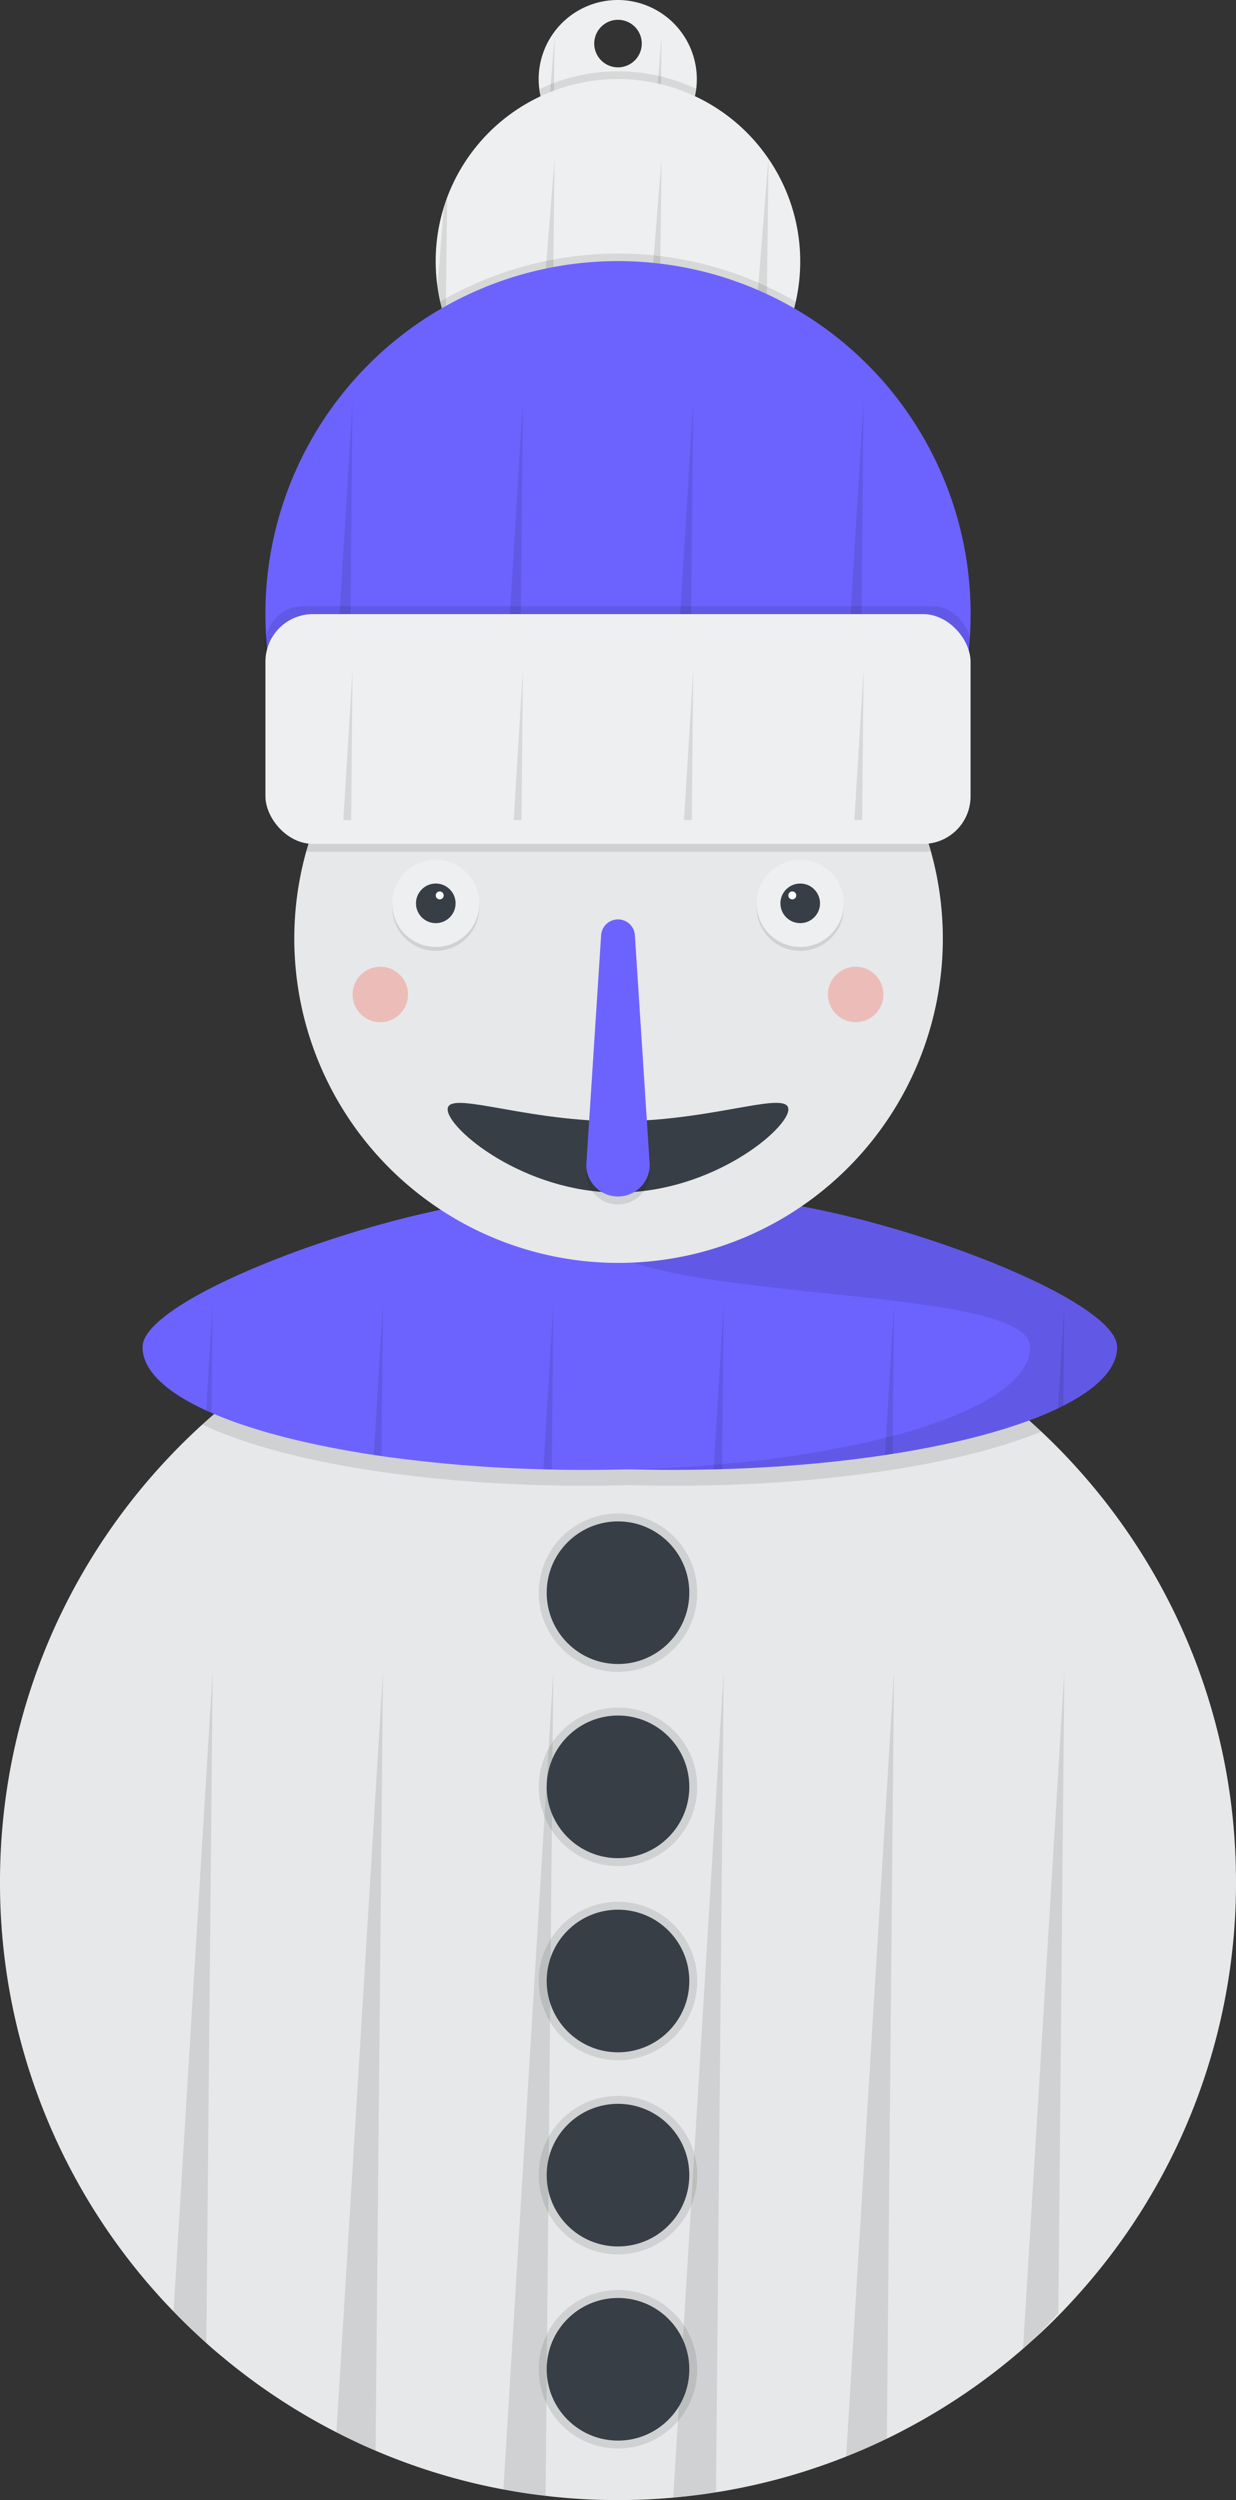 <svg id="e74bd4af-75ad-424c-8d8d-88ea496f4445"
     data-name="Layer 1"
     xmlns="http://www.w3.org/2000/svg"
     width="392.6"
     height="794"
     viewBox="0 0 392.6 794"
><rect x="0" y="0" width="392.6" height="794" fill="#333333" stroke="none"/><title>frozen figure</title>
  <path d="M600,53a25.14,25.14,0,0,0-25,28.3A24.82,24.82,0,0,0,577.82,90a25.64,25.64,0,0,0,1.69,2.75,25.2,25.2,0,0,0,31.42,8,22.14,22.14,0,0,0,2.48-1.38A25.16,25.16,0,0,0,600,53Zm0,21.39a7.55,7.55,0,1,1,7.55-7.55A7.55,7.55,0,0,1,600,74.39Z"
        transform="translate(-403.7 -53)"
        fill="#eeeff0"
  />
  <path d="M579.87,64.32l-.36,28.47A25.64,25.64,0,0,1,577.82,90Z"
        transform="translate(-403.7 -53)"
        opacity="0.1"
  />
  <path d="M613.84,64.32l-.43,35.14a22.14,22.14,0,0,1-2.48,1.38Z"
        transform="translate(-403.7 -53)"
        opacity="0.1"
  />
  <path d="M625,81.3a25.17,25.17,0,0,1-49.94,0,58,58,0,0,1,49.94,0Z"
        transform="translate(-403.7 -53)"
        opacity="0.1"
  />
  <path d="M657.88,136.05a58.27,58.27,0,0,1-1.41,12.75,57.28,57.28,0,0,1-9.47,21,59.59,59.59,0,0,1-5,6,57.81,57.81,0,0,1-29.28,16.66,51.57,51.57,0,0,1-6.11,1,53.83,53.83,0,0,1-6.64.39,57.82,57.82,0,0,1-21.19-4,53.43,53.43,0,0,1-5.65-2.58,58.06,58.06,0,0,1-27.9-32.44,54.73,54.73,0,0,1-1.73-6.11c-.36-1.59-.65-3.2-.87-4.84a59,59,0,0,1-.54-7.91,57.9,57.9,0,0,1,2.51-16.91c.33-1.11.71-2.2,1.11-3.29A57.89,57.89,0,0,1,647.8,103.42h0A57.62,57.62,0,0,1,657.88,136.05Z"
        transform="translate(-403.7 -53)"
        fill="#eeeff0"
  />
  <path d="M545.74,115.85l-.48,39.06a54.73,54.73,0,0,1-1.73-6.11c-.36-1.59-.65-3.2-.87-4.84l2-24.82C545,118,545.34,116.94,545.74,115.85Z"
        transform="translate(-403.7 -53)"
        opacity="0.1"
  />
  <path d="M579.87,103.33l-1.06,86.6a53.43,53.43,0,0,1-5.65-2.58Z"
        transform="translate(-403.7 -53)"
        opacity="0.1"
  />
  <path d="M613.84,103.33l-1.09,89.19a51.57,51.57,0,0,1-6.11,1Z"
        transform="translate(-403.7 -53)"
        opacity="0.1"
  />
  <path d="M647.82,103.33v.1L647,169.85a59.59,59.59,0,0,1-5,6l5.77-72.44Z"
        transform="translate(-403.7 -53)"
        opacity="0.1"
  />
  <path d="M656.47,148.8a57.89,57.89,0,0,1-112.94,0,112.05,112.05,0,0,1,112.94,0Z"
        transform="translate(-403.7 -53)"
        opacity="0.1"
  />
  <path d="M712,248a111.49,111.49,0,0,1-27.68,73.71c-2.36,2.68-4.82,5.25-7.41,7.69a111.56,111.56,0,0,1-47,26.55c-2.89.82-5.85,1.5-8.83,2.05a112.48,112.48,0,0,1-45.29-.65c-2.92-.63-5.8-1.4-8.63-2.27a111.7,111.7,0,0,1-45.2-26.82c-2.39-2.29-4.67-4.72-6.83-7.25A112,112,0,1,1,712,248Z"
        transform="translate(-403.7 -53)"
        fill="#6c63ff"
  />
  <polygon points="110.67 267.75 111.98 127.09 103.84 260.5 110.67 267.75"
           opacity="0.1"
  />
  <path d="M569.79,180.09,568.2,349.84c-2.92-.63-5.8-1.4-8.63-2.27Z"
        transform="translate(-403.7 -53)"
        opacity="0.1"
  />
  <path d="M623.9,180.09l-1.58,168.35c-2.89.82-5.85,1.5-8.83,2.05Z"
        transform="translate(-403.7 -53)"
        opacity="0.1"
  />
  <polygon points="273.06 261.2 274.3 127.09 265.64 268.89 273.06 261.2"
           opacity="0.1"
  />
  <path d="M796.3,650.7a195.47,195.47,0,0,1-51,132q-5.35,5.93-11.22,11.4c-1.1,1-2.21,2-3.33,3a1.37,1.37,0,0,1-.25.23c-.61.57-1.23,1.11-1.85,1.63a195.76,195.76,0,0,1-37.85,25.83q-2.67,1.41-5.41,2.73c-2.53,1.23-5.08,2.4-7.67,3.51-1.74.75-3.5,1.47-5.26,2.17a193.87,193.87,0,0,1-35.94,10.42c-1.79.34-3.59.66-5.4.93-2.78.46-5.6.85-8.42,1.16-1.71.2-3.43.38-5.16.53q-8.67.78-17.55.78t-17.6-.78c-1.8-.16-3.6-.35-5.39-.57-2.79-.31-5.57-.7-8.33-1.14-1.7-.28-3.38-.57-5.07-.88a194.24,194.24,0,0,1-35.21-10.11c-1.81-.7-3.6-1.43-5.38-2.21q-3.76-1.57-7.44-3.35c-1.67-.8-3.35-1.62-5-2.48a195,195,0,0,1-36-23.77c-1.82-1.49-3.59-3-5.35-4.59s-3.75-3.42-5.58-5.2c-1.64-1.58-3.26-3.19-4.84-4.84A195.53,195.53,0,0,1,403.7,650.7q0-8.91.78-17.61c8.91-100.17,93-178.69,195.52-178.69s186.61,78.52,195.52,178.69Q796.29,641.79,796.3,650.7Z"
        transform="translate(-403.7 -53)"
        fill="#eeeff0"
  />
  <g opacity="0.03">
    <path d="M796.3,650.7a195.47,195.47,0,0,1-51,132q-5.35,5.93-11.22,11.4c-1.1,1-2.21,2-3.33,3a1.37,1.37,0,0,1-.25.23c-.61.57-1.23,1.11-1.85,1.63a195.76,195.76,0,0,1-37.85,25.83q-2.67,1.41-5.41,2.73c-2.53,1.23-5.08,2.4-7.67,3.51-1.74.75-3.5,1.47-5.26,2.17a193.87,193.87,0,0,1-35.94,10.42c-1.79.34-3.59.66-5.4.93-2.78.46-5.6.85-8.42,1.16-1.71.2-3.43.38-5.16.53q-8.67.78-17.55.78t-17.6-.78c-1.8-.16-3.6-.35-5.39-.57-2.79-.31-5.57-.7-8.33-1.14-1.7-.28-3.38-.57-5.07-.88a194.24,194.24,0,0,1-35.21-10.11c-1.81-.7-3.6-1.43-5.38-2.21q-3.76-1.57-7.44-3.35c-1.67-.8-3.35-1.62-5-2.48a195,195,0,0,1-36-23.77c-1.82-1.49-3.59-3-5.35-4.59s-3.75-3.42-5.58-5.2c-1.64-1.58-3.26-3.19-4.84-4.84A195.53,195.53,0,0,1,403.7,650.7q0-8.91.78-17.61A196.3,196.3,0,0,1,594.83,454.48c1.72-.05,3.45-.08,5.17-.08q6.19,0,12.27.38A196.3,196.3,0,0,1,795.52,633.09Q796.29,641.79,796.3,650.7Z"
          transform="translate(-403.7 -53)"
    />
  </g>
  <path d="M734.46,507.67c-12.14,5-28.32,9.13-47.23,12.12l-2.49.39a439.46,439.46,0,0,1-51.67,4.45c-.91,0-1.81.06-2.73.08q-6.29.16-12.72.16-7,0-13.85-.19h0q-6.82.2-13.81.19c-3.68,0-7.35,0-11-.11l-2.72-.08a444.75,444.75,0,0,1-51.35-4.2l-2.49-.37c-21-3.18-38.71-7.79-51.49-13.35l-1.75-.79-1.17-.55a195.5,195.5,0,0,1,126.84-50.94,36.85,36.85,0,0,0,8.93,4.24h0a38.65,38.65,0,0,0,8.5-3.94A195.66,195.66,0,0,1,734.46,507.67Z"
        transform="translate(-403.7 -53)"
        opacity="0.1"
  />
  <path d="M471.24,584l-2,213.11c-1.89-1.7-3.75-3.42-5.58-5.2-1.64-1.58-3.26-3.19-4.84-4.84Z"
        transform="translate(-403.7 -53)"
        opacity="0.1"
  />
  <path d="M525.34,584,523,831.31q-3.76-1.57-7.44-3.35c-1.67-.8-3.35-1.62-5-2.48Z"
        transform="translate(-403.7 -53)"
        opacity="0.1"
  />
  <path d="M579.45,584,577,845.65c-2.79-.31-5.57-.7-8.33-1.14-1.7-.28-3.38-.57-5.07-.88Z"
        transform="translate(-403.7 -53)"
        opacity="0.1"
  />
  <path d="M633.56,584l-2.43,260.52c-2.78.46-5.6.85-8.42,1.16-1.71.2-3.43.38-5.16.53Z"
        transform="translate(-403.7 -53)"
        opacity="0.1"
  />
  <path d="M687.67,584,685.4,827.5c-2.53,1.23-5.08,2.4-7.67,3.51-1.74.75-3.5,1.47-5.26,2.17Z"
        transform="translate(-403.7 -53)"
        opacity="0.1"
  />
  <path d="M741.77,584l-1.9,203.69q-5.37,5.92-11.23,11.4Z"
        transform="translate(-403.7 -53)"
        opacity="0.1"
  />
  <path d="M476.68,480.83c0,21.54,63.1,39,140.94,39s140.93-17.47,140.93-39-140.93-65.43-140.93-39S476.68,459.29,476.68,480.83Z"
        transform="translate(-403.7 -53)"
        fill="#6c63ff"
  />
  <g opacity="0.1">
    <path d="M758.55,480.83c0,6.74-6.19,13.09-17.08,18.63l-1.73.85c-12.54,6-30.71,11-52.51,14.44l-2.49.39a439.36,439.36,0,0,1-51.67,4.46c-.91,0-1.81.06-2.73.07q-6.29.18-12.72.17-7,0-13.85-.19h0c-8.49-.23-16.77-.67-24.75-1.3l-2.64-.21a346.67,346.67,0,0,1-51.39-7.93l-2.2-.53c-28.3-7.15-46.06-17.43-46.06-28.85,0-17.37,91.57-14.91,127.08-27.14h0c8.55-2.95,13.85-6.75,13.85-11.87C617.62,415.4,758.55,459.29,758.55,480.83Z"
          transform="translate(-403.7 -53)"
    />
  </g>
  <path d="M730.87,480.83c0,11.1-16.74,21.1-43.59,28.21l-2.22.57a335.16,335.16,0,0,1-52,8.36l-2.64.23c-8.57.72-17.49,1.21-26.67,1.45h0q-6.82.18-13.81.19c-3.68,0-7.35,0-11-.12l-2.72-.07a444.75,444.75,0,0,1-51.35-4.2c-.84-.13-1.67-.26-2.49-.37-21-3.18-38.71-7.79-51.49-13.35l-1.75-.79c-12.8-5.87-20.16-12.75-20.16-20.11,0-21.54,140.93-65.43,140.93-39,0,5.12,5.3,8.92,13.83,11.87h0C639.28,465.92,730.87,463.46,730.87,480.83Z"
        transform="translate(-403.7 -53)"
        fill="#6c63ff"
  />
  <path d="M703.18,351.22a103,103,0,1,1-3.81-27.88A103.17,103.17,0,0,1,703.18,351.22Z"
        transform="translate(-403.7 -53)"
        fill="#eeeff0"
  />
  <g opacity="0.03">
    <path d="M703.18,351.22a103,103,0,1,1-3.81-27.88A103.17,103.17,0,0,1,703.18,351.22Z"
          transform="translate(-403.7 -53)"
    />
  </g>
  <rect x="84.31"
        y="192.52"
        width="223.98"
        height="72.98"
        rx="12"
        opacity="0.1"
  />
  <path d="M699.37,323.34a16.93,16.93,0,0,1-2.48.2H503.11a16.93,16.93,0,0,1-2.48-.2,103.3,103.3,0,0,1,76.66-72.78h45.42A103.3,103.3,0,0,1,699.37,323.34Z"
        transform="translate(-403.7 -53)"
        opacity="0.1"
  />
  <rect x="84.31"
        y="195.04"
        width="223.98"
        height="72.98"
        rx="15.1"
        fill="#eeeff0"
  />
  <circle cx="138.42"
          cy="288.16"
          r="13.84"
          opacity="0.1"
  />
  <circle cx="138.42"
          cy="286.9"
          r="13.84"
          fill="#eeeff0"
  />
  <circle cx="254.18"
          cy="288.16"
          r="13.84"
          opacity="0.1"
  />
  <circle cx="254.18"
          cy="286.9"
          r="13.84"
          fill="#eeeff0"
  />
  <circle cx="138.42"
          cy="286.9"
          r="6.29"
          fill="#373e46"
  />
  <circle cx="254.18"
          cy="286.9"
          r="6.29"
          fill="#373e46"
  />
  <circle cx="139.67"
          cy="284.38"
          r="1.26"
          fill="#fff"
  />
  <circle cx="251.66"
          cy="284.38"
          r="1.26"
          fill="#fff"
  />
  <circle cx="196.3"
          cy="505.84"
          r="25.17"
          opacity="0.1"
  />
  <circle cx="196.3"
          cy="567.5"
          r="25.17"
          opacity="0.1"
  />
  <circle cx="196.3"
          cy="629.16"
          r="25.17"
          opacity="0.1"
  />
  <circle cx="196.3"
          cy="690.82"
          r="25.17"
          opacity="0.1"
  />
  <circle cx="196.3"
          cy="752.48"
          r="25.17"
          opacity="0.1"
  />
  <circle cx="196.3"
          cy="505.84"
          r="22.65"
          fill="#373e46"
  />
  <circle cx="196.3"
          cy="567.5"
          r="22.65"
          fill="#373e46"
  />
  <circle cx="196.3"
          cy="629.16"
          r="22.65"
          fill="#373e46"
  />
  <circle cx="196.3"
          cy="690.82"
          r="22.65"
          fill="#373e46"
  />
  <circle cx="196.3"
          cy="752.48"
          r="22.65"
          fill="#373e46"
  />
  <path d="M654.11,405.33c0,6.25-24.22,26.42-54.11,26.42s-54.11-20.17-54.11-26.42c0-2.91,5.22-2.3,13.81-.82,9.9,1.71,24.29,4.59,40.3,4.59s30.4-2.88,40.3-4.59C648.89,403,654.11,402.42,654.11,405.33Z"
        transform="translate(-403.7 -53)"
        fill="#373e46"
  />
  <path d="M600,435.53h0a10.07,10.07,0,0,1-10.07-10.07l4.71-73a5.36,5.36,0,0,1,5.36-5h0a5.36,5.36,0,0,1,5.36,5l4.71,73A10.07,10.07,0,0,1,600,435.53Z"
        transform="translate(-403.7 -53)"
        opacity="0.1"
  />
  <path d="M600,433h0A10.06,10.06,0,0,1,589.93,423l4.71-73a5.37,5.37,0,0,1,5.36-5h0a5.37,5.37,0,0,1,5.36,5l4.71,73A10.06,10.06,0,0,1,600,433Z"
        transform="translate(-403.7 -53)"
        fill="#6c63ff"
  />
  <g opacity="0.3">
    <circle cx="120.8"
            cy="315.84"
            r="8.81"
            fill="#f75842"
    />
  </g>
  <g opacity="0.3">
    <circle cx="271.8"
            cy="315.84"
            r="8.81"
            fill="#f75842"
    />
  </g>
  <polygon points="67.21 448.73 67.53 413.99 65.46 447.94 67.21 448.73"
           opacity="0.1"
  />
  <path d="M525.34,467l-.4,43.22-.05,5.24c-.84-.13-1.67-.26-2.49-.37l.34-5.4Z"
        transform="translate(-403.7 -53)"
        opacity="0.1"
  />
  <path d="M579.45,467,579,518.35v1.37l-2.72-.07.09-1.51Z"
        transform="translate(-403.7 -53)"
        opacity="0.1"
  />
  <path d="M633.56,467l-.48,51v1.63c-.91,0-1.81.06-2.73.07l.1-1.47Z"
        transform="translate(-403.7 -53)"
        opacity="0.1"
  />
  <path d="M687.67,467,687.28,509l0,5.71-2.49.39.32-5.53Z"
        transform="translate(-403.7 -53)"
        opacity="0.1"
  />
  <polygon points="337.77 446.46 338.07 413.99 336.03 447.31 337.77 446.46"
           opacity="0.1"
  />
  <polygon points="109.06 260.47 111.98 212.66 111.54 260.47 109.06 260.47"
           opacity="0.1"
  />
  <polygon points="165.65 260.47 166.09 212.66 163.17 260.47 165.65 260.47"
           opacity="0.1"
  />
  <polygon points="220.19 212.66 219.74 260.47 217.27 260.47 220.19 212.66"
           opacity="0.1"
  />
  <polygon points="271.38 260.47 274.3 212.66 273.86 260.47 271.38 260.47"
           opacity="0.1"
  />
</svg>
